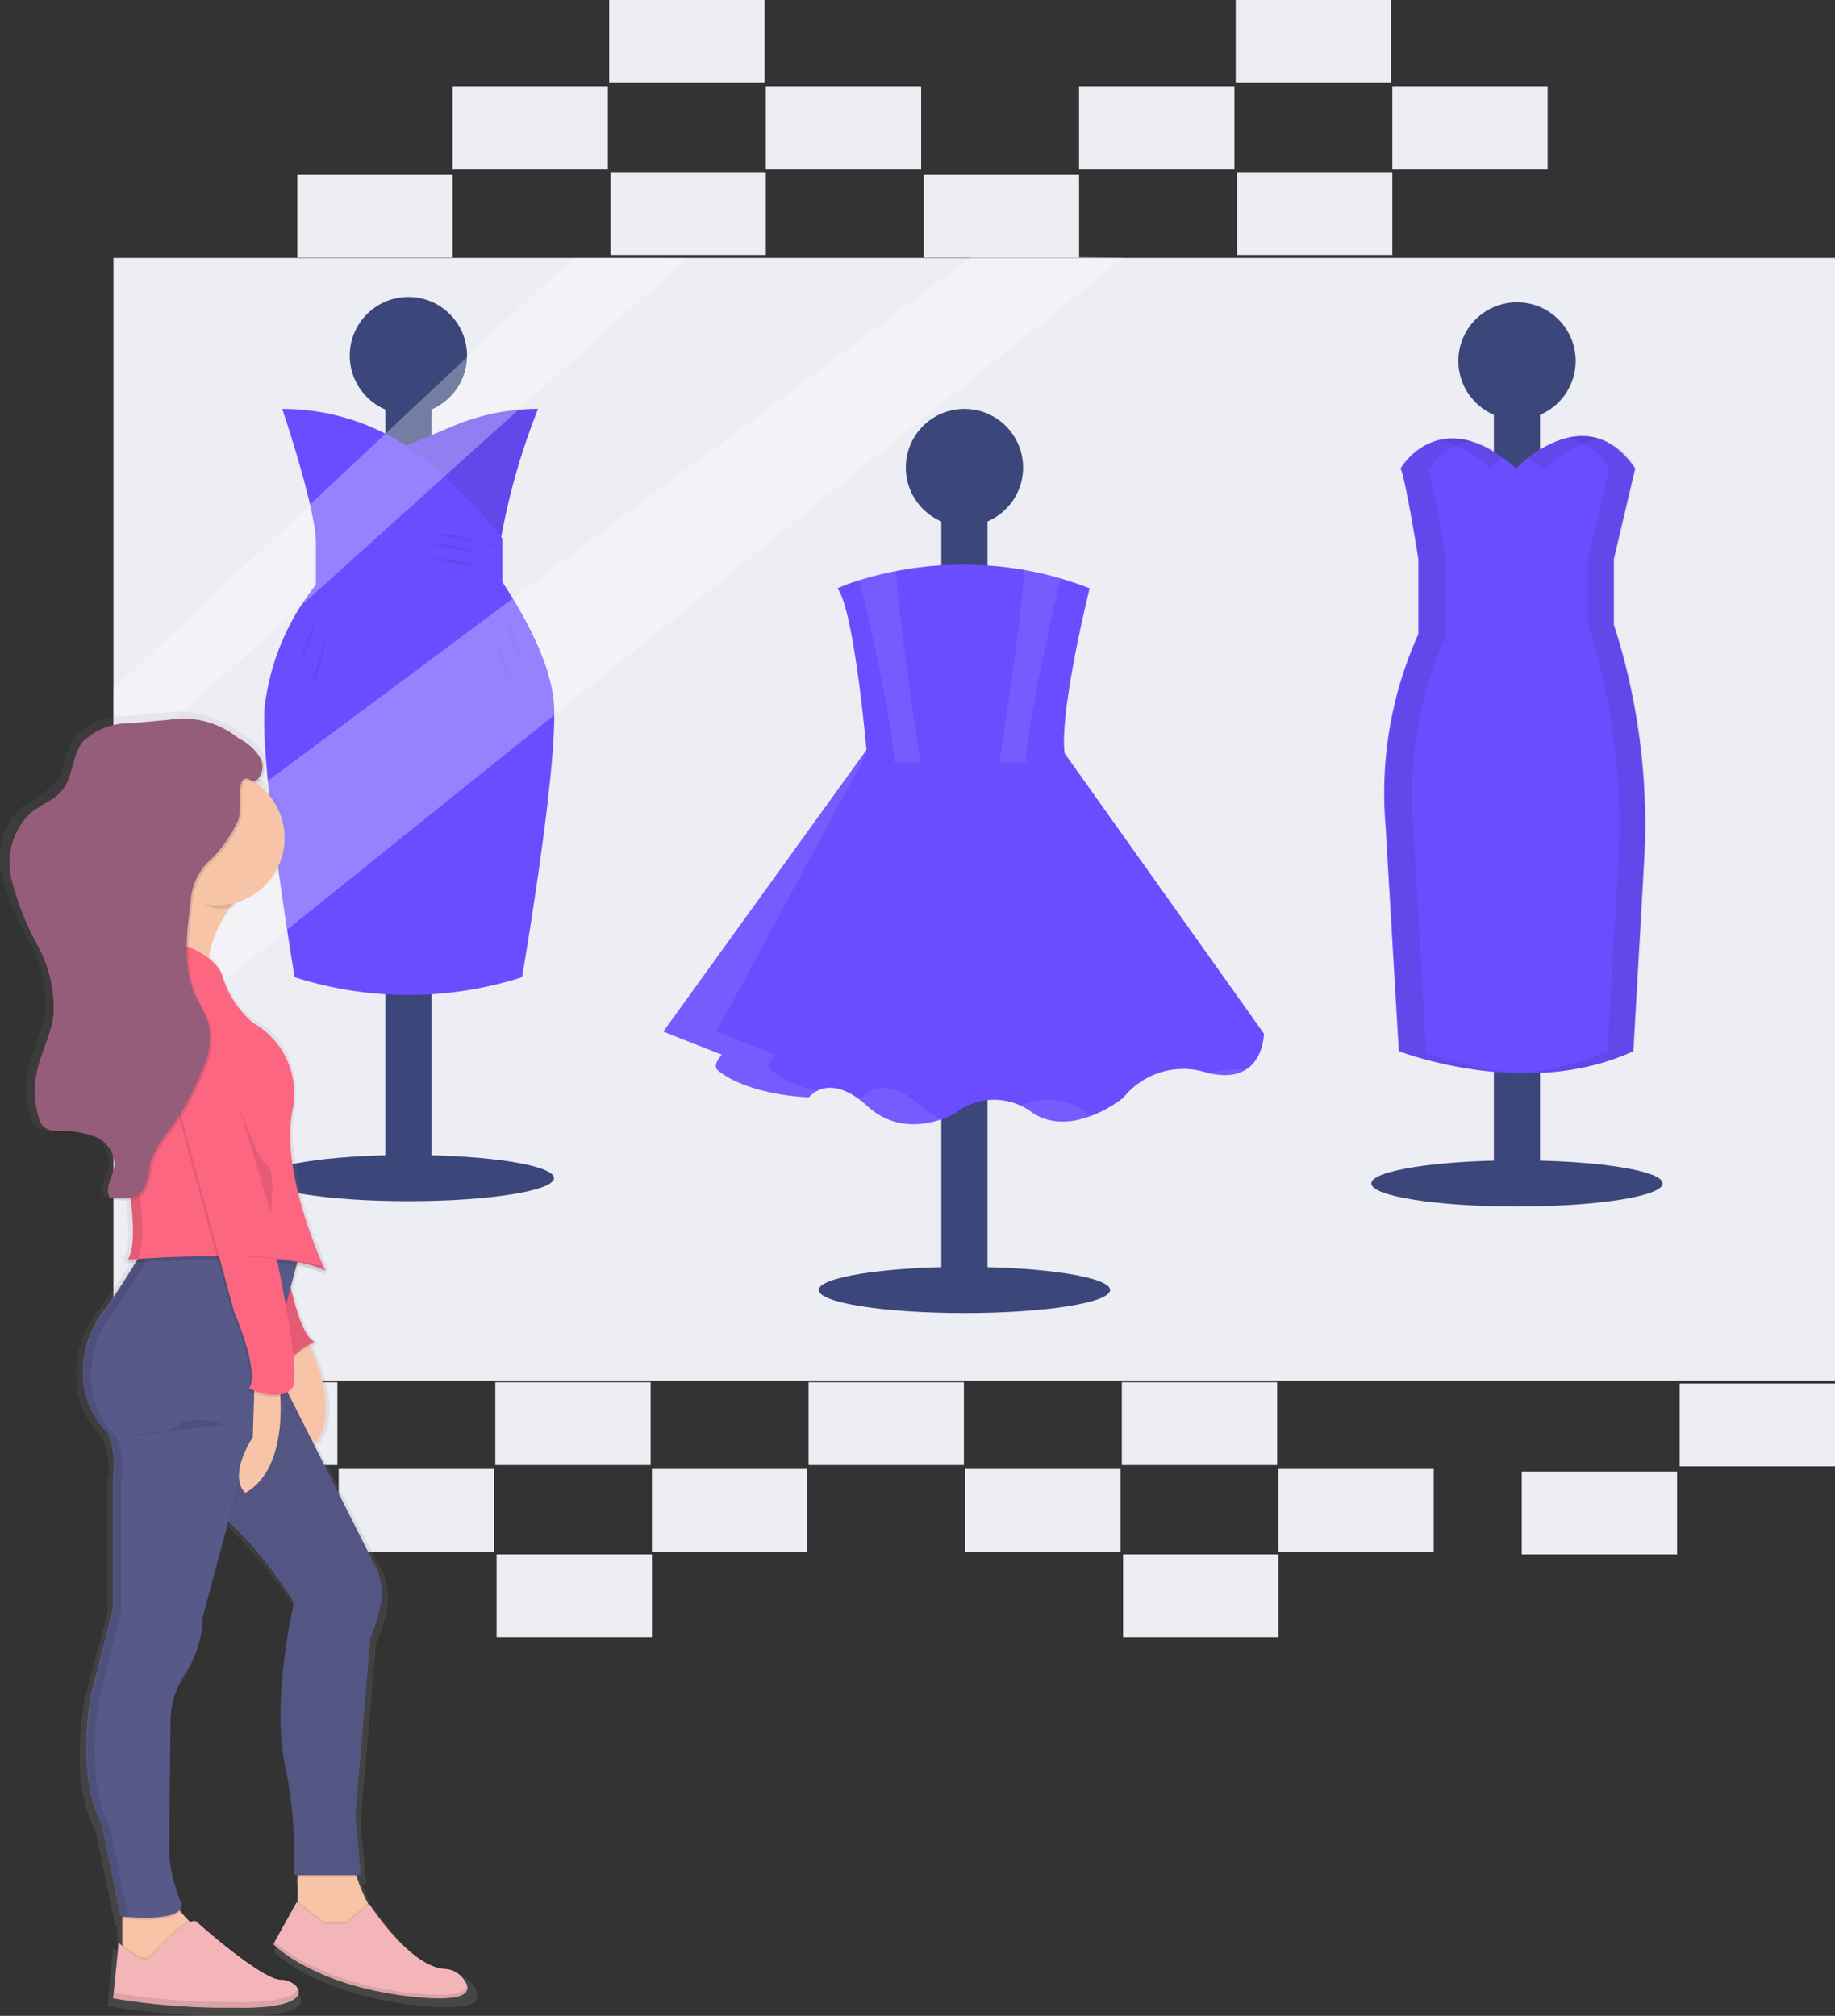 <svg xmlns="http://www.w3.org/2000/svg" xmlns:xlink="http://www.w3.org/1999/xlink" viewBox="0 0 102.635 112.767"><rect x="0" y="0" width="102.635" height="112.767" fill="#333333" stroke="none"/><defs><style>.a{fill:#ededf4;}.b{fill:#3b477b;}.c{fill:#6a4dff;}.d,.e,.g{opacity:0.08;}.f,.g,.h{fill:#fff;}.h{opacity:0.3;}.i{fill:url(#a);}.j{fill:#f7c4a7;}.k,.p{opacity:0.1;}.l{fill:#f3b5b7;}.m{fill:#fc6681;}.n{fill:#575988;}.o{opacity:0.05;}.q{fill:#965d7b;}</style><linearGradient id="a" x1="0.5" y1="1" x2="0.5" gradientUnits="objectBoundingBox"><stop offset="0" stop-color="gray" stop-opacity="0.251"/><stop offset="0.54" stop-color="gray" stop-opacity="0.122"/><stop offset="1" stop-color="gray" stop-opacity="0.102"/></linearGradient></defs><g transform="translate(0.056)"><rect class="a" width="96.291" height="62.803" transform="translate(6.289 14.428)"/><ellipse class="b" cx="8.148" cy="1.292" rx="8.148" ry="1.292" transform="translate(14.636 64.61)"/><rect class="b" width="2.583" height="47.301" transform="translate(21.493 18.601)"/><circle class="b" cx="3.28" cy="3.28" r="3.28" transform="translate(19.505 16.613)"/><path class="c" d="M406.449,218.53a37.452,37.452,0,0,0-2.285,8.543l-5.664-6.257s1.522-.614,3.138-1.3A12.263,12.263,0,0,1,406.449,218.53Z" transform="translate(-376.411 -195.656)"/><path class="d" d="M406.449,218.53a37.452,37.452,0,0,0-2.285,8.543l-5.664-6.257s1.522-.614,3.138-1.3A12.263,12.263,0,0,1,406.449,218.53Z" transform="translate(-376.411 -195.656)"/><path class="c" d="M354.571,218.53s1.788,5.266,1.882,7.353v2.485h10.434v-2.583a29.6,29.6,0,0,0-4.292-4.4,12.68,12.68,0,0,0-8.026-2.855Z" transform="translate(-338.842 -195.656)"/><path class="c" d="M350.505,276.165a13.414,13.414,0,0,0-2.882,6.95c-.2,3.765,1.69,15.005,1.69,15.005a20.847,20.847,0,0,0,12.719,0s1.988-11.527,1.788-15.2-4.024-8.5-4.024-8.5Z" transform="translate(-332.889 -243.454)"/><path class="d" d="M412.57,266.844a4.847,4.847,0,0,1,2.087.3,5.175,5.175,0,0,0,1.839.434" transform="translate(-388.444 -236.965)"/><path class="d" d="M412.57,270.934a4.847,4.847,0,0,1,2.087.3,5.175,5.175,0,0,0,1.839.434" transform="translate(-388.444 -240.463)"/><path class="d" d="M412.57,276.454a4.847,4.847,0,0,1,2.087.3,5.175,5.175,0,0,0,1.839.434" transform="translate(-388.444 -245.184)"/><path class="d" d="M362.59,286.82a11.43,11.43,0,0,0-.7,2.385,8.31,8.31,0,0,1-.795,2.087" transform="translate(-344.426 -254.058)"/><path class="d" d="M366.71,295.74a11.431,11.431,0,0,0-.7,2.385,8.311,8.311,0,0,1-.795,2.087" transform="translate(-347.95 -261.686)"/><path class="d" d="M437.27,286.82a11.43,11.43,0,0,1,.7,2.385,8.31,8.31,0,0,0,.795,2.087" transform="translate(-409.567 -254.058)"/><path class="d" d="M433.15,295.74a11.431,11.431,0,0,1,.7,2.385,8.311,8.311,0,0,0,.795,2.087" transform="translate(-406.044 -261.686)"/><ellipse class="b" cx="8.148" cy="1.292" rx="8.148" ry="1.292" transform="translate(45.739 70.87)"/><rect class="b" width="2.583" height="47.301" transform="translate(52.595 24.862)"/><circle class="b" cx="3.28" cy="3.28" r="3.28" transform="translate(50.607 22.874)"/><path class="c" d="M513.606,343.522l-11.826,16.4,3.28,1.293s-.6.6-.2.895c0,0,1.392,1.292,5.068,1.49,0,0,1.093-1.49,3.28.5s4.87.4,4.87.4a3.537,3.537,0,0,1,4.272-.094c2.285,1.593,5.168-.795,5.168-.795a4.292,4.292,0,0,1,4.67-1.391c3.18.795,3.186-2.186,3.186-2.186L523.355,343.13Z" transform="translate(-464.736 -302.214)"/><g class="e" transform="translate(37.044 41.308)"><path class="f" d="M713.34,473.868a2.625,2.625,0,0,0,1.91-.2A4.549,4.549,0,0,0,713.34,473.868Z" transform="translate(-682.707 -455.137)"/><path class="f" d="M507.841,364.422c-.4-.3.2-.893.2-.893l-3.28-1.292,8.844-16.4-11.823,16.4,3.28,1.293s-.6.6-.2.895c0,0,1.392,1.292,5.068,1.49a1.4,1.4,0,0,1,.452-.362A6.136,6.136,0,0,1,507.841,364.422Z" transform="translate(-501.78 -345.84)"/><path class="f" d="M579.782,481.785c-2.186-1.988-3.28-.5-3.28-.5-.123,0-.245-.014-.362-.023a5.611,5.611,0,0,1,.66.521,3.98,3.98,0,0,0,4.121.724A3.84,3.84,0,0,1,579.782,481.785Z" transform="translate(-565.373 -461.216)"/><path class="f" d="M643.426,485.961a3.422,3.422,0,0,0-3.556-.336,4.156,4.156,0,0,1,.579.336,3.529,3.529,0,0,0,3.365.227A3.085,3.085,0,0,1,643.426,485.961Z" transform="translate(-619.875 -465.087)"/></g><path class="c" d="M581.85,289.764H570.72s-.7-8.446-1.69-9.738a11.318,11.318,0,0,1,1.253-.458,18.734,18.734,0,0,1,2.027-.508,19.811,19.811,0,0,1,7.153-.065,19.166,19.166,0,0,1,2.047.478q.8.233,1.628.553S581.154,287.975,581.85,289.764Z" transform="translate(-522.248 -247.115)"/><path class="g" d="M581.08,291.875H579.6c-.019-1.869-1.389-7.913-1.92-10.2a18.734,18.734,0,0,1,2.027-.508C579.822,283.575,580.808,290.107,581.08,291.875Z" transform="translate(-529.646 -249.226)"/><path class="g" d="M635.042,281.178c-.514,2.205-1.923,8.4-1.942,10.291h-1.48c.274-1.785,1.276-8.42,1.373-10.769A19.164,19.164,0,0,1,635.042,281.178Z" transform="translate(-575.776 -248.824)"/><ellipse class="b" cx="8.148" cy="1.292" rx="8.148" ry="1.292" transform="translate(76.645 64.909)"/><rect class="b" width="2.583" height="47.301" transform="translate(83.499 18.899)"/><circle class="b" cx="3.28" cy="3.28" r="3.28" transform="translate(81.513 16.911)"/><path class="c" d="M793.487,240.476c-.094-.32-.188-.621-.279-.892v-3.692l1.193-5.068c-2.783-4.075-6.661,0-6.661,0-4.273-3.776-6.459,0-6.459,0,.3.7.993,5.068.993,5.068v4.2a21.665,21.665,0,0,0-1.837,10.68l.744,12.651s7.154,2.783,13.117,0l.6-10.608A36.389,36.389,0,0,0,793.487,240.476Z" transform="translate(-703.001 -204.622)"/><g class="e" transform="translate(77.441 24.389)"><path d="M836.844,230.91a6.545,6.545,0,0,1,3.139-1.768c-1.575-.51-3.138.434-3.983,1.095A9.64,9.64,0,0,1,836.844,230.91Z" transform="translate(-828.002 -228.997)"/><path d="M783.051,264.289l-.744-12.651a21.662,21.662,0,0,1,1.838-10.68v-4.2s-.7-4.373-.993-5.068a3.657,3.657,0,0,1,2.376-1.636,3.455,3.455,0,0,0-3.866,1.538c.3.7.993,5.068.993,5.068v4.2a21.665,21.665,0,0,0-1.838,10.68l.744,12.651a21.721,21.721,0,0,0,6.523,1.228A21.431,21.431,0,0,1,783.051,264.289Z" transform="translate(-780.767 -229.781)"/></g><g class="e" transform="translate(80.489 24.392)"><path d="M804.632,231.611a6.7,6.7,0,0,1,.714-.623,4.273,4.273,0,0,0-3.526-.97A6.441,6.441,0,0,1,804.632,231.611Z" transform="translate(-801.82 -229.8)"/><path d="M835.813,240.477c-.094-.32-.188-.621-.279-.892v-3.692l1.193-5.068A3.4,3.4,0,0,0,833,229.1a3.857,3.857,0,0,1,2.237,1.725l-1.193,5.068v3.689c.091.271.184.572.279.892a36.39,36.39,0,0,1,1.41,12.334l-.6,10.608a13.862,13.862,0,0,1-5.315,1.221,14.716,14.716,0,0,0,6.805-1.221l.605-10.6A36.386,36.386,0,0,0,835.813,240.477Z" transform="translate(-825.766 -229.014)"/></g><rect class="a" width="8.688" height="4.634" transform="translate(10.126 77.322)"/><rect class="a" width="8.688" height="4.634" transform="translate(18.886 82.173)"/><rect class="a" width="8.688" height="4.634" transform="translate(27.647 77.322)"/><rect class="a" width="8.688" height="4.634" transform="translate(27.719 86.951)"/><rect class="a" width="8.688" height="4.634" transform="translate(36.407 82.173)"/><rect class="a" width="8.688" height="4.634" transform="translate(45.167 77.322)"/><rect class="a" width="8.688" height="4.634" transform="translate(53.927 82.173)"/><rect class="a" width="8.688" height="4.634" transform="translate(62.688 77.322)"/><rect class="a" width="8.688" height="4.634" transform="translate(62.76 86.951)"/><rect class="a" width="8.688" height="4.634" transform="translate(71.448 82.173)"/><rect class="a" width="8.688" height="4.634" transform="translate(93.892 77.394)"/><rect class="a" width="8.688" height="4.634" transform="translate(85.059 82.318)"/><rect class="a" width="8.688" height="4.634" transform="translate(16.569 9.774)"/><rect class="a" width="8.688" height="4.634" transform="translate(25.257 4.851)"/><rect class="a" width="8.688" height="4.634" transform="translate(34.018)"/><rect class="a" width="8.688" height="4.634" transform="translate(34.09 9.629)"/><rect class="a" width="8.688" height="4.634" transform="translate(42.778 4.851)"/><rect class="a" width="8.688" height="4.634" transform="translate(51.611 9.774)"/><rect class="a" width="8.688" height="4.634" transform="translate(60.298 4.851)"/><rect class="a" width="8.688" height="4.634" transform="translate(69.059)"/><rect class="a" width="8.688" height="4.634" transform="translate(69.131 9.629)"/><rect class="a" width="8.688" height="4.634" transform="translate(77.819 4.851)"/><path class="h" d="M69.462,99.64l-25.7,24.1v4.806l32.073-28.9Z" transform="translate(-37.471 -85.212)"/><path class="h" d="M43.76,134.35v9.7l56.471-45.387L91.905,98.5Z" transform="translate(-37.471 -84.237)"/><path class="i" d="M272.2,407.523l.012-.022.013-.028.009-.023a.35.35,0,0,0,.009-.036v-.136a.932.932,0,0,0-.3-.65,1.413,1.413,0,0,0-.982-.476c-2.085-.1-4.426-3.671-4.426-3.671l-.094.077a9.376,9.376,0,0,1-.626-1.5h.232V401h0v-.052h0l-.321-3.33.869-9.972a8.944,8.944,0,0,0,.6-1.865,3.3,3.3,0,0,0,.067-.724q0-.026,0-.052a3.357,3.357,0,0,0-.379-1.546l-3.645-7.021c.125.013.2.014.2.014,1.074-1.533.387-3.814-.379-5.457l.269-.145a.522.522,0,0,1-.1-.055l.1-.051c-.626-.227-1.138-2.027-1.377-3.041l.349-1.274a6.07,6.07,0,0,1,1.68.508s-.048-.1-.13-.275h0l.123.061s-.048-.1-.127-.268h0a20.529,20.529,0,0,1-1.934-7.314,7.277,7.277,0,0,1,.1-1.18,5.886,5.886,0,0,0,.091-1.127,4.5,4.5,0,0,0-2.375-4.151,5.644,5.644,0,0,1-1.738-2.534,2.037,2.037,0,0,0-.834-1.118,6.572,6.572,0,0,1,1.247-2.857c.062-.012.123-.023.184-.038q.107-.145.21-.266a3.817,3.817,0,0,0,2.782-3.637,3.765,3.765,0,0,0-1.671-3.113c.1-.012.206-.085.336-.29a1.085,1.085,0,0,0,.054-.961,1.748,1.748,0,0,0-.442-.589,4.49,4.49,0,0,0-.969-.7,6.912,6.912,0,0,0-2.606-1.079,6.985,6.985,0,0,0-1.441.029l-2.186.2a3.977,3.977,0,0,0-2.845,1.045c-.644.8-.547,1.968-1.195,2.751a11.046,11.046,0,0,1-1.852,1.289,3.835,3.835,0,0,0-1.115,3.724,15.81,15.81,0,0,0,1.531,3.775,7.208,7.208,0,0,1,.924,3.91c-.145,1.158-.775,2.218-1,3.368a4.959,4.959,0,0,0,.175,2.553,1.069,1.069,0,0,0,.249.45.4.4,0,0,1,.109.106,1.252,1.252,0,0,0,.841.237,5.943,5.943,0,0,1,2.131.311,2.192,2.192,0,0,1,.608.387,1.448,1.448,0,0,1,.443,1.124c-.061.637-.61,1.3-.265,1.843h.056a.722.722,0,0,0,.052.1,4.1,4.1,0,0,0,1.1.028,16.16,16.16,0,0,1,.145,1.829,3.11,3.11,0,0,1-.3,1.552h.109a1.271,1.271,0,0,1-.109.22l.427-.032a29.749,29.749,0,0,1-1.788,2.644,5.647,5.647,0,0,0-1.264,3.527,5.164,5.164,0,0,0,.02.566,4.57,4.57,0,0,0,1.41,3.007,5.974,5.974,0,0,1,.417,1.794,1.564,1.564,0,0,1-.091.529v7.493l-1.3,4.961a17.909,17.909,0,0,0-.248,3,9.112,9.112,0,0,0,.9,4.387l1.087,5.172.109.012v1.448c-.133-.116-.217-.2-.217-.2l-.323,3.167h.01l-.01.1a41.1,41.1,0,0,0,7.068.527h1.1l.22-.01h.065l.145-.009h.071l.135-.01h.062l.161-.016h.023l.172-.02h.048l.114-.017.054-.009.1-.017.048-.009.119-.025h.019l.129-.03.032-.009.088-.023.038-.012.077-.023.033-.01.085-.03h.014l.091-.038.019-.009.064-.03.023-.012.052-.029.02-.012.056-.035h.007l.058-.043h.007l.041-.036.012-.012.032-.033.009-.01.03-.039h0a.463.463,0,0,0,.028-.046h0a.4.4,0,0,0,.019-.042v-.009a.372.372,0,0,0,.01-.038v-.009a.357.357,0,0,0,0-.042h0a.362.362,0,0,0,0-.08c.056-.381-.521-.749-1.028-.749-1.087,0-4.676-3.061-4.893-3.272-.091-.088-.256-.061-.46.039a6.677,6.677,0,0,1-.518-.527.463.463,0,0,0,.109-.252l-.014-.036a.458.458,0,0,0,.014-.07,11.541,11.541,0,0,1-.769-2.653.913.913,0,0,1,.007-.091l.088-7.576a4.937,4.937,0,0,1,.9-2.751,5.672,5.672,0,0,0,.964-3.074l1.507-5.492a26.8,26.8,0,0,1,3.8,4.619,31.006,31.006,0,0,0-.763,6.41v.052a13.424,13.424,0,0,0,.237,2.644,27.119,27.119,0,0,1,.579,5.291c0,.6-.029.937-.029.937h0v.052h0v.052h.217v1.361l-.055-.042-1.36,2.375.029.028-.029.077s2.283,2.317,7.938,2.955l.316.033.09.009.219.019h.084l.274.02h0l.249.013h.967l.162-.013h.025l.133-.016h.045l.094-.016.041-.007.116-.026h.017l.087-.026.033-.012.061-.023.03-.012.074-.036.016-.01.049-.03.023-.016.033-.026.019-.017a.452.452,0,0,0,.036-.039l.014-.019Z" transform="translate(-245.62 -295.675)"/><path class="j" d="M353.35,563.581s3.235,4.8,1.461,7.409c0,0-2.606,0-1.982-2.818a10.013,10.013,0,0,0-.209-5.113Z" transform="translate(-337.174 -490.299)"/><path class="j" d="M292.8,789.194v3.756l3.339.313,1.253-1.882-.313-.521a6.01,6.01,0,0,1-1.774-2.188C294.992,787.627,292.8,789.194,292.8,789.194Z" transform="translate(-286.016 -682.935)"/><path class="k" d="M291.2,804.1s2.265-2.535,2.714-2.087c.208.209,3.652,3.235,4.7,3.235s2.4,1.67-2.606,1.565a38.476,38.476,0,0,1-6.782-.521l.313-3.131S290.678,804.31,291.2,804.1Z" transform="translate(-282.954 -694.609)"/><path class="l" d="M291.2,804.822s2.265-2.535,2.714-2.086c.208.208,3.652,3.235,4.7,3.235s2.4,1.67-2.606,1.565a38.478,38.478,0,0,1-6.782-.521l.31-3.128S290.678,805.03,291.2,804.822Z" transform="translate(-282.954 -695.224)"/><path class="j" d="M360.54,774.023v2.922l1.774,1.461,1.982-.521.521-1.148a9.293,9.293,0,0,1-1.357-3.966Z" transform="translate(-343.947 -669.644)"/><path class="k" d="M354,795.97h1.253l1.3-1.1s2.247,3.532,4.247,3.629a1.342,1.342,0,0,1,.941.472c.523.605.763,1.493-2.945,1.066-5.424-.62-7.615-2.912-7.615-2.912l1.3-2.349Z" transform="translate(-335.943 -688.467)"/><path class="l" d="M353.979,796.67h1.253l1.3-1.1s2.247,3.532,4.247,3.629a1.343,1.343,0,0,1,.941.472c.523.605.763,1.493-2.945,1.066-5.427-.626-7.618-2.922-7.618-2.922l1.3-2.349Z" transform="translate(-335.926 -689.057)"/><path class="k" d="M348.311,545.781s.626,3.339,1.461,3.652c0,0-1.774.836-1.461,1.67l-1.461-6.782,1.774.208Z" transform="translate(-332.24 -474.273)"/><path class="m" d="M348.311,545.061s.626,3.339,1.461,3.652c0,0-1.774.836-1.461,1.67L346.85,543.6l1.774.2Z" transform="translate(-332.24 -473.657)"/><path class="k" d="M348.311,545.061s.626,3.339,1.461,3.652c0,0-1.774.836-1.461,1.67L346.85,543.6l1.774.2Z" transform="translate(-332.24 -473.657)"/><path class="k" d="M324.5,581.08l6.226,12.353a3.386,3.386,0,0,1,.3,2.186,9.036,9.036,0,0,1-.579,1.845l-.835,9.913.308,3.339h-3.75a25.084,25.084,0,0,0-.521-6.261c-.73-3.655.521-8.977.521-8.977a23,23,0,0,0-4.9-5.636C318.659,587.962,324.5,581.08,324.5,581.08Z" transform="translate(-309.788 -505.71)"/><path class="n" d="M324.5,580.35l6.226,12.353a3.387,3.387,0,0,1,.3,2.186,9.036,9.036,0,0,1-.579,1.845l-.833,9.919.306,3.33h-3.75a25.084,25.084,0,0,0-.521-6.261c-.73-3.655.521-8.977.521-8.977a23,23,0,0,0-4.9-5.636C318.659,587.229,324.5,580.35,324.5,580.35Z" transform="translate(-309.788 -505.086)"/><path class="o" d="M324.5,580.72l6.226,12.353a3.387,3.387,0,0,1,.3,2.186,9.036,9.036,0,0,1-.579,1.845l-.835,9.913.308,3.339h-3.75a25.084,25.084,0,0,0-.521-6.261c-.73-3.655.521-8.977.521-8.977a23,23,0,0,0-4.9-5.636C318.659,587.6,324.5,580.72,324.5,580.72Z" transform="translate(-309.788 -505.402)"/><path class="k" d="M281.024,542.88a37.812,37.812,0,0,1-2.246,3.521,5.631,5.631,0,0,0-1.195,3.941,4.584,4.584,0,0,0,1.354,2.973,4.483,4.483,0,0,1,.313,2.4v7.409L278,568.03s-.835,4.592.626,7.2l1.044,5.113s3.339.417,3.443-.625a9.488,9.488,0,0,1-.724-2.818l.084-7.49a4.981,4.981,0,0,1,.869-2.724,5.745,5.745,0,0,0,.927-3.041l5.525-20.765Z" transform="translate(-272.987 -473.041)"/><path class="n" d="M281.024,542.16a37.812,37.812,0,0,1-2.246,3.521,5.631,5.631,0,0,0-1.195,3.941,4.584,4.584,0,0,0,1.354,2.973,4.483,4.483,0,0,1,.313,2.4v7.412l-1.253,4.9s-.835,4.592.626,7.2l1.044,5.113s3.339.417,3.443-.626a9.488,9.488,0,0,1-.724-2.818l.084-7.49a4.981,4.981,0,0,1,.869-2.724,5.745,5.745,0,0,0,.927-3.041l5.525-20.768Z" transform="translate(-272.987 -472.425)"/><path class="j" d="M340.088,593.539s.724,4.7-1.882,6.157c0,0-1.044-.724.417-3.13l.1-3.235Z" transform="translate(-324.538 -516.186)"/><path class="k" d="M358.8,813.5c-4.932-.569-7.191-2.517-7.561-2.867l-.056.154s2.191,2.3,7.618,2.922c2.776.32,3.339-.1,3.228-.579C361.921,813.507,361.161,813.769,358.8,813.5Z" transform="translate(-335.943 -702.021)"/><path class="k" d="M295.942,829.724a40.361,40.361,0,0,1-6.752-.515l-.03.307a38.451,38.451,0,0,0,6.782.521c3.117.065,3.765-.557,3.565-1.037C299.335,829.4,298.411,829.781,295.942,829.724Z" transform="translate(-282.903 -717.732)"/><path class="k" d="M292.44,609.974s2.505,0,3.235-.625,2.5,0,2.5,0" transform="translate(-285.708 -529.647)"/><path class="k" d="M279.362,574.965c-1.461-2.606-.626-7.2-.626-7.2l1.253-4.9v-7.409a4.483,4.483,0,0,0-.313-2.4,4.578,4.578,0,0,1-1.354-2.973,5.631,5.631,0,0,1,1.195-3.941,37.819,37.819,0,0,0,2.246-3.521h8.32l.027-.1h-8.766a37.812,37.812,0,0,1-2.246,3.521,5.631,5.631,0,0,0-1.2,3.943,4.584,4.584,0,0,0,1.354,2.973,4.483,4.483,0,0,1,.313,2.4v7.409l-1.253,4.9s-.835,4.592.626,7.2l1.044,5.113s.158.02.4.039Z" transform="translate(-273.256 -472.725)"/><path class="j" d="M304.458,394.137s-2.4,2.185-2.5,4.7-4.07-.521-4.07-.521a5.4,5.4,0,0,0,2.818-5.321Z" transform="translate(-290.369 -344.855)"/><path class="k" d="M290.892,425.372s-3.235-1.253-3.862,4.07l.724,6.992s1.253,5.321.417,6.678c0,0,8.558-.724,11.061.626,0,0-2.505-5.213-1.882-8.87a4.54,4.54,0,0,0-2.191-5.009,5.6,5.6,0,0,1-1.669-2.505C293.177,426,290.892,425.372,290.892,425.372Z" transform="translate(-281.081 -372.439)"/><path class="m" d="M290.866,423.925s-3.235-1.258-3.866,4.069l.6,5.711c.08.76.2,1.517.343,2.268.316,1.606.817,4.7.209,5.692,0,0,8.558-.724,11.061.626,0,0-2.505-5.213-1.882-8.87a4.54,4.54,0,0,0-2.191-5.009,5.6,5.6,0,0,1-1.669-2.505C293.154,424.549,290.866,423.925,290.866,423.925Z" transform="translate(-281.056 -371.2)"/><path class="k" d="M309.38,472.25l3.756,13.879s1.461,3.339.835,4.279c0,0,1.67.835,2.4,0s-1.565-10.436-1.565-10.436l-1.357-7.722Z" transform="translate(-300.195 -412.638)"/><path class="m" d="M310.1,471.53l3.75,13.879s1.461,3.339.835,4.279c0,0,1.67.835,2.4,0s-1.565-10.436-1.565-10.436l-1.357-7.722Z" transform="translate(-300.811 -412.022)"/><path class="k" d="M337.84,487.75s1.044,3.026,1.565,3.339.208,2.606.208,2.606" transform="translate(-324.534 -425.894)"/><path class="k" d="M316.94,395.612c.569.348,1.111,1.3,1.826,1.3a3.767,3.767,0,0,0,.885-.106,9.6,9.6,0,0,1,1.1-1.251l-3.756-1.148A2.44,2.44,0,0,1,316.94,395.612Z" transform="translate(-306.661 -346.069)"/><circle class="j" cx="3.756" cy="3.756" r="3.756" transform="translate(8.351 43.125)"/><g class="p" transform="translate(5.95 52.601)"><path d="M288.731,441.653c.579-1.03.081-4.066-.23-5.647-.145-.75-.264-1.507-.343-2.268l-.6-5.711c.391-3.32,1.8-4.082,2.8-4.185-.948-.094-2.855.227-3.32,4.185l.6,5.711c.08.76.2,1.517.343,2.268.316,1.606.817,4.7.209,5.692C288.193,441.694,288.387,441.678,288.731,441.653Z" transform="translate(-287.04 -423.83)"/><path d="M330.28,545.846c2.317.012,4.778.191,5.947.822,0,0-.045-.094-.122-.265A21.544,21.544,0,0,0,330.28,545.846Z" transform="translate(-324.019 -528.178)"/></g><path class="k" d="M262.869,344.687a7.22,7.22,0,0,1-1.5,2.155,3.451,3.451,0,0,0-1.158,2.469c-.232,1.788-.447,3.694.334,5.317a9.7,9.7,0,0,1,.657,1.36,4.121,4.121,0,0,1-.35,2.69A15.857,15.857,0,0,1,259,362.037a5.394,5.394,0,0,0-1.079,1.924,3.315,3.315,0,0,1-.372,1.423c-.41.52-1.2.479-1.853.39-.33-.539.2-1.193.253-1.822a1.7,1.7,0,0,0-1.113-1.593,5.524,5.524,0,0,0-2.046-.307,1.182,1.182,0,0,1-.807-.235,1.066,1.066,0,0,1-.239-.446,5.045,5.045,0,0,1-.159-2.492c.216-1.137.821-2.181.959-3.33a7.308,7.308,0,0,0-.888-3.87,15.856,15.856,0,0,1-1.47-3.731,3.865,3.865,0,0,1,1.07-3.682c.566-.465,1.318-.7,1.777-1.274.621-.772.537-1.936,1.147-2.716a3.79,3.79,0,0,1,2.729-1.034l2.1-.193a4.886,4.886,0,0,1,3.885,1.038,2.809,2.809,0,0,1,1.25,1.167,1.1,1.1,0,0,1-.052.95c-.385.62-.568.022-.869.162C262.774,342.562,263.111,344.065,262.869,344.687Z" transform="translate(-249.506 -298.679)"/><path class="q" d="M262.158,343.959a7.219,7.219,0,0,1-1.5,2.153,3.452,3.452,0,0,0-1.158,2.469c-.232,1.788-.447,3.694.335,5.317a9.708,9.708,0,0,1,.657,1.36,4.121,4.121,0,0,1-.35,2.69,15.858,15.858,0,0,1-1.85,3.359,5.394,5.394,0,0,0-1.079,1.924,3.315,3.315,0,0,1-.372,1.423c-.41.52-1.2.479-1.853.389-.33-.539.2-1.193.253-1.822a1.7,1.7,0,0,0-1.113-1.593,5.523,5.523,0,0,0-2.046-.307,1.182,1.182,0,0,1-.807-.235,1.066,1.066,0,0,1-.239-.446,5.045,5.045,0,0,1-.159-2.492c.216-1.137.821-2.181.959-3.33a7.308,7.308,0,0,0-.888-3.87,15.857,15.857,0,0,1-1.47-3.731,3.866,3.866,0,0,1,1.07-3.682c.566-.465,1.318-.7,1.777-1.274.621-.772.537-1.936,1.147-2.716a3.79,3.79,0,0,1,2.729-1.034l2.1-.193a4.886,4.886,0,0,1,3.885,1.038,2.809,2.809,0,0,1,1.25,1.167,1.1,1.1,0,0,1-.052.95c-.385.62-.568.022-.869.162C262.062,341.833,262.4,343.332,262.158,343.959Z" transform="translate(-248.899 -298.055)"/></g></svg>